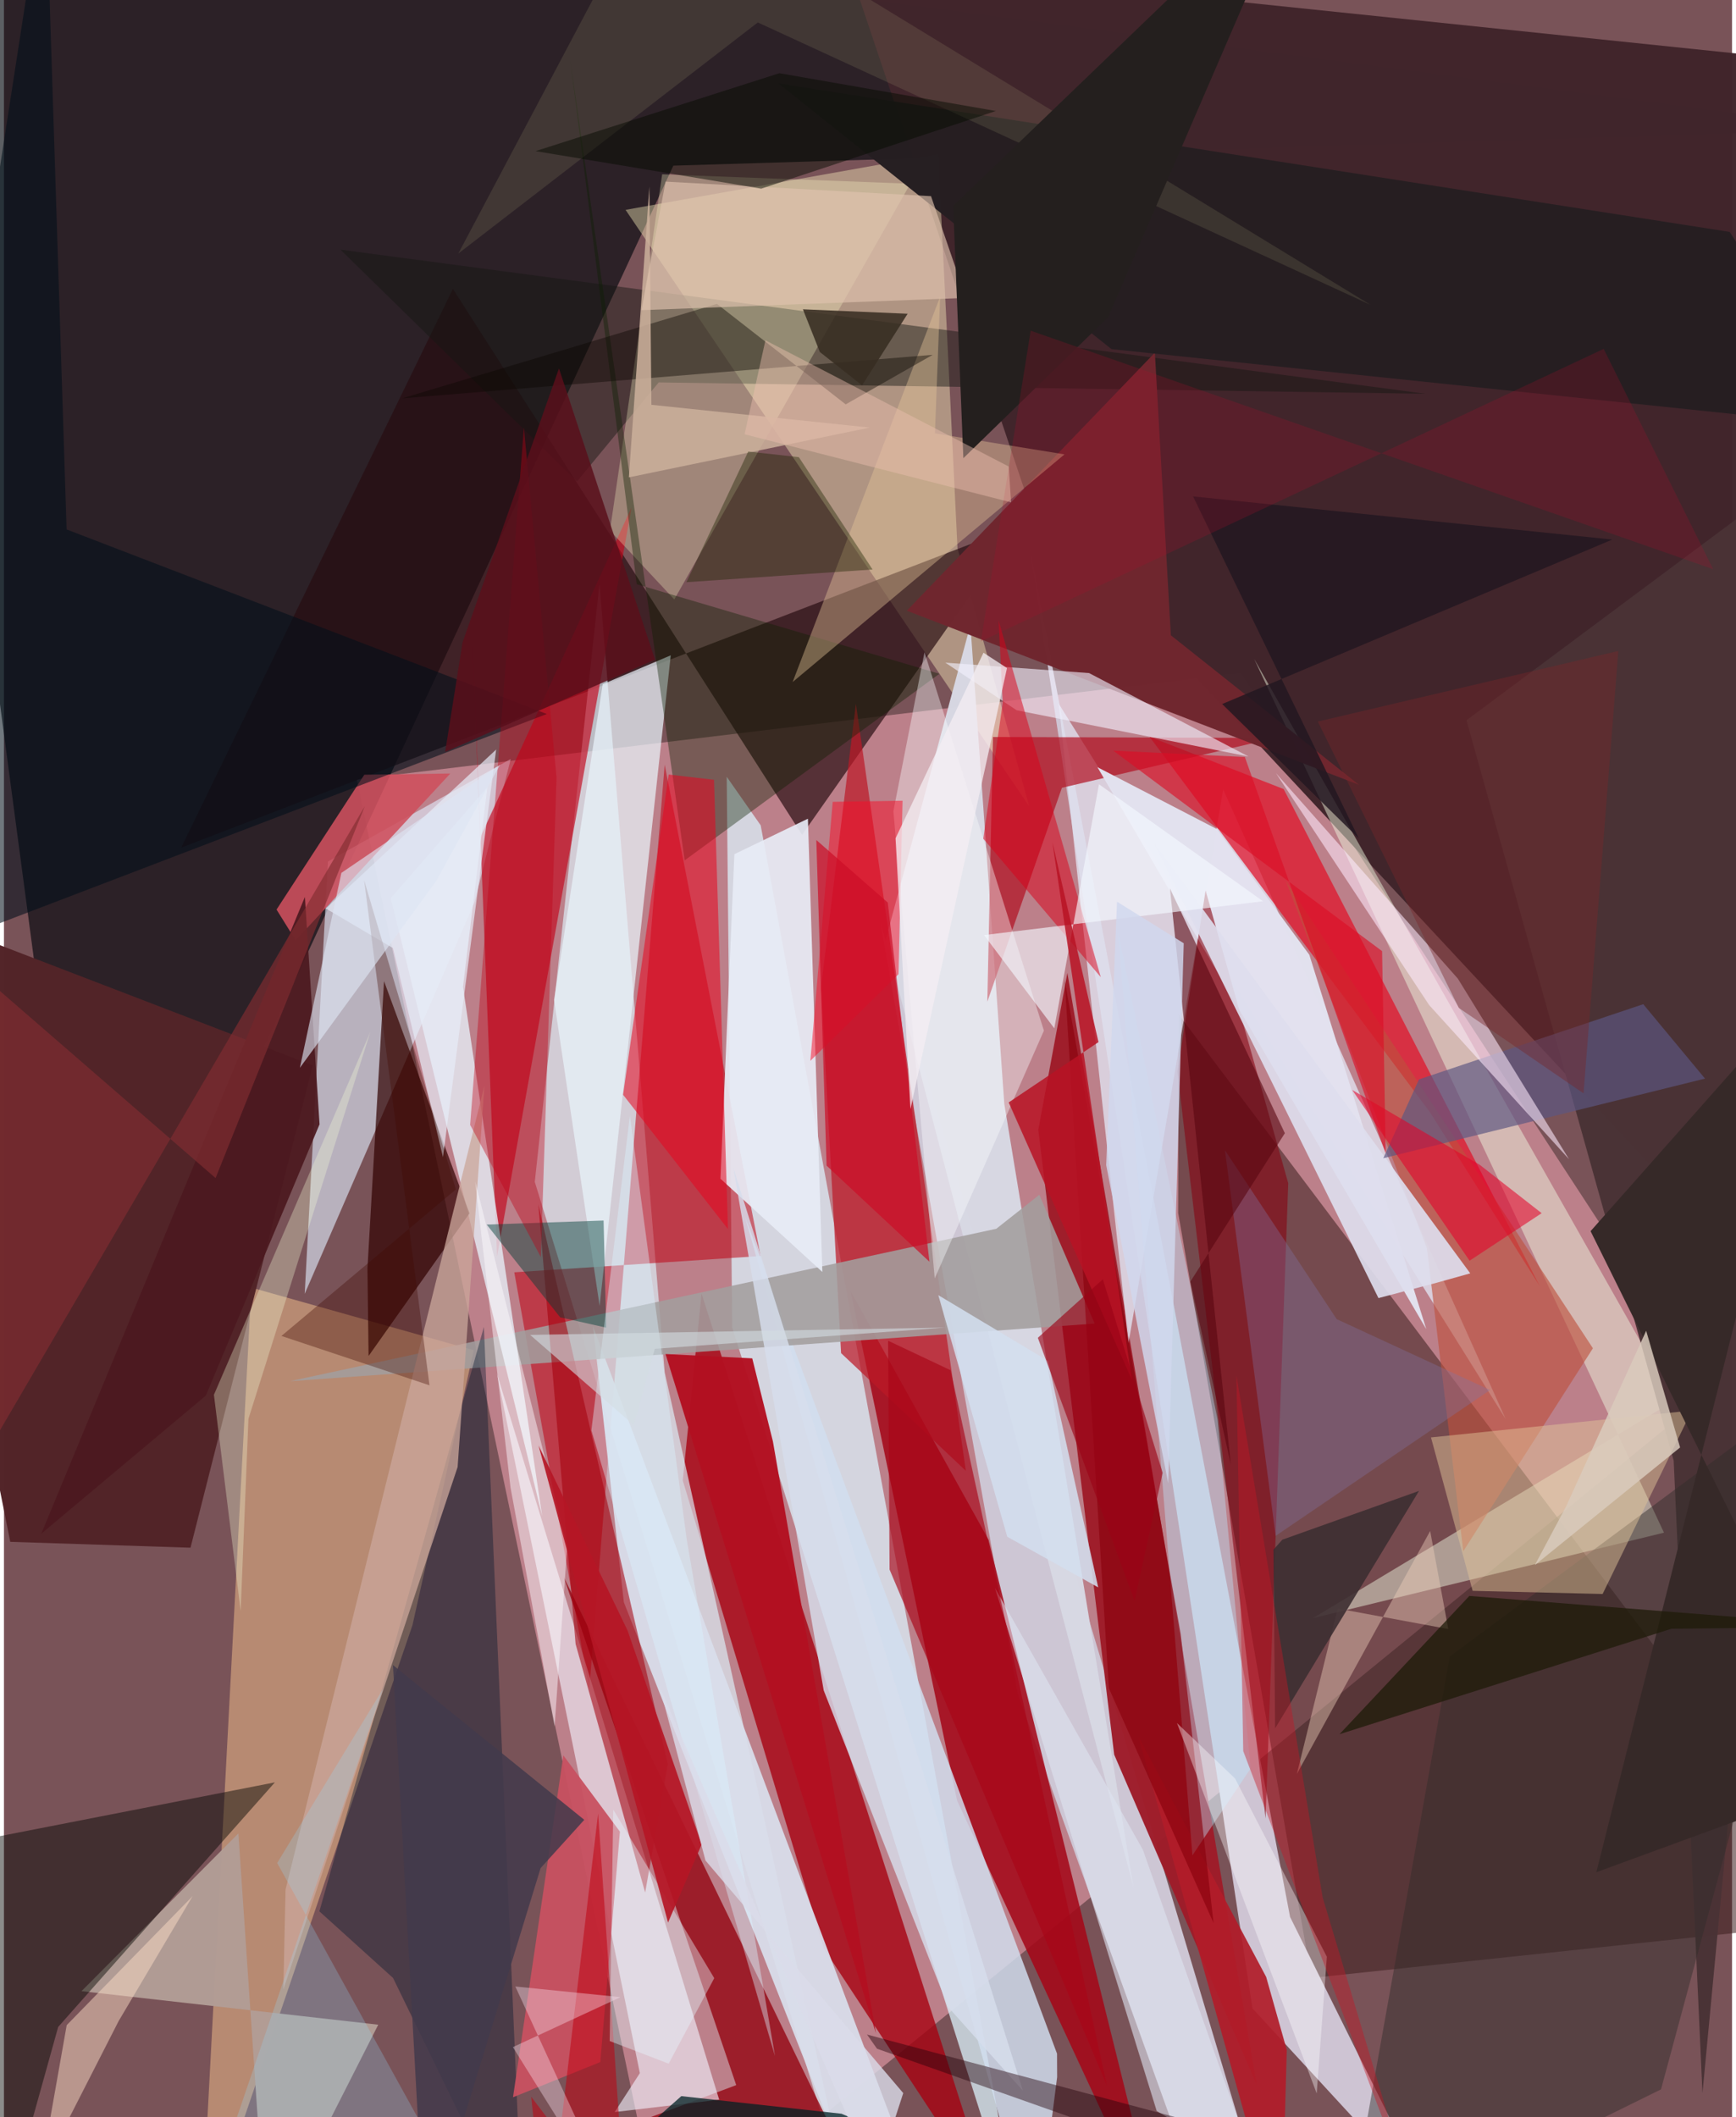 <svg xmlns="http://www.w3.org/2000/svg" width="228" height="278" viewBox="0 0 836 1024"><path fill="#795358" d="M0 0h836v1024H0z"/><path fill="#fcaabb" fill-opacity=".51" d="M598.308 325.451l227.033 347.887L319.292 1086 170.688 376.952z"/><path fill="#00050b" fill-opacity=".639" d="M898 62.666L323.835 80.113 43.654 683.057-55.492-62z"/><path fill="#40252b" fill-opacity=".984" d="M874.706 647.482L898 32.085 407.78-18.81l86.697 258.094z"/><path fill="#3d1f1f" fill-opacity=".557" d="M898 928.48l-265.538 28.192-64.408-370.014.231-96.036z"/><path fill="#cdc6d4" fill-opacity=".992" d="M615.454 1086H586.38l-95.947-266.658-66.596-373.696z"/><path fill="#a60010" fill-opacity=".788" d="M328.388 716.041l68.234 226.362 82.457 125.424-141.61-442.194z"/><path fill="#a40719" fill-opacity=".871" d="M461.111 870.912L561.063 1086l-84.757-341.3-66.677-120.115z"/><path fill="#dcf5ff" fill-opacity=".725" d="M492.572 1086L366.095 399.185l-16.445-23.483 2.662 266.401z"/><path fill="#9e1b29" fill-opacity=".965" d="M500.395 546.45l14.057-75.865 91.543 537.648-68.896-159.58z"/><path fill="#fff5c2" fill-opacity=".4" d="M496.006 390.025L300.711 101.498l151.264-26.943 9.323 190.607z"/><path fill="#e1efff" fill-opacity=".604" d="M227.603 436.468l17.559-69.377-88.443 49.601-11.224 209.091z"/><path fill="#cec4d3" fill-opacity=".992" d="M690.867 1065.704l-68.675-138.54-125.766-661.299 107.562 705.511z"/><path fill="#260d11" fill-opacity=".682" d="M386.097 403.789l105.085-149.727L85.73 409.99l131.455-270.273z"/><path fill="#def3fc" fill-opacity=".659" d="M256.8 571.636l31.296-289.144 31.566 381.295 90.956 408.26z"/><path fill="#efbb8a" fill-opacity=".529" d="M197.639 786.012l29.646-132.952-107.598-30.29-24.5 463.23z"/><path fill="#e1e2ef" fill-opacity=".792" d="M510.255 340.342L726.47 686.315 589.83 381.82l-45.817 267.86z"/><path fill="#d7d8e3" fill-opacity=".984" d="M426.522 454.655l119.918 458.19-62.492-378.857-16.406-231.726z"/><path fill="#bf0012" fill-opacity=".537" d="M246.883 615.372l36.25 201.826 36.505-447.353 46.4 237.645z"/><path fill="#bc1827" fill-opacity=".714" d="M465.323 711.368l-60.35-56.913-9.659-177.065 16.835-136.938z"/><path fill="#532529" fill-opacity=".996" d="M149.397 515.297L90.25 748.57l-87.202-2.84-62.074-310.523z"/><path fill="#940411" fill-opacity=".792" d="M308.627 1025.578l92.076 4.736-129.88-267.56 83.43 245.74z"/><path fill="#f0fae2" fill-opacity=".467" d="M633.18 782.658l169.901-41.361-198.226-422.53 203.1 358.758z"/><path fill="#4a3336" fill-opacity=".992" d="M821.693 1012.391l-13.931-305.974-100.24-358.043L898 206.424z"/><path fill="#d1deef" fill-opacity=".831" d="M509.446 993.273l.05 11.34-10.38 81.387L358.44 588.357z"/><path fill="#d9deeb" fill-opacity=".929" d="M299.886 774.955L284.95 641.467l148.405 394.3L422.536 1086z"/><path fill="#c2061b" fill-opacity=".655" d="M226.72 309.012l11.819 298.832 65.074-362.448-73.327 159.92z"/><path fill="#e21129" fill-opacity=".722" d="M689.864 537.952l53.125 84.119L619.087 381.65l-64.93-25.355z"/><path fill="#a29e9e" fill-opacity=".875" d="M480.058 594.313L138.381 668.03l389.272-27.864-26.768-62.29z"/><path fill="#e9f3fb" fill-opacity=".722" d="M266.116 483.657l22.05 147.96 34.407-314.658-32.93 13.974z"/><path fill="#f3f4fe" fill-opacity=".604" d="M307.63 1002.705l-12.175 18.821 50.56-5.974L238.488 664.43z"/><path fill="#b01121" fill-opacity=".702" d="M478.469 356.456l136.403.474-103.065 24.096-36.074 103.437z"/><path fill="#e2e1ee" fill-opacity=".988" d="M631.501 461.794l-44.677-60.778-57.83-29.956L688.08 642.873z"/><path fill="#860512" fill-opacity=".592" d="M581.313 430.7l-13.643 87.566 42.66 361.29 10.967-307.276z"/><path fill="#151713" fill-opacity=".455" d="M316.738 184.962l370.982 5.494-524.945-69.714L277.23 232.86z"/><path fill="#b19c95" fill-opacity=".98" d="M126.915 1086l54.162-106.723L37.508 963.05l75.902-76.289z"/><path fill="#e7eff9" fill-opacity=".78" d="M187.164 434.397l46.676-53.562-11.783 96.496 38.331 256.042z"/><path fill="#300201" fill-opacity=".706" d="M225.2 586.863l-41.335-112.317-8.018 138.942.54 42.35z"/><path fill="#ffffcb" fill-opacity=".294" d="M438.486 88.86L324.282 289.932l-31.123-33.293 25.262-172.317z"/><path fill="#00162d" fill-opacity=".384" d="M188.234 956.678L251.188 1086 232.18 641.793l-79.59 282.659z"/><path fill="#70272f" fill-opacity=".996" d="M556.784 170.565l7.726 136.696 90.988 72.318-218.725-84.198z"/><path fill="#a4000d" fill-opacity=".569" d="M321.157 853.222l-62.644-270.697 18.034 212.639 33.65 120.201z"/><path fill="#040500" fill-opacity=".459" d="M26.23 980.365L-3.204 1086-62 899.814l193.054-37.744z"/><path fill="#e8ecf6" fill-opacity=".914" d="M353.356 413.144l35.576-17.166 6.987 219.232-49.291-45.101z"/><path fill="#bd513d" fill-opacity=".624" d="M688.409 603.782l-68.325-177.79 148.613 226.12-62.725 98.159z"/><path fill="#ce505d" fill-opacity=".882" d="M141.129 454.816l-9.263-14.894 42.463-65.213 41.619-.584z"/><path fill="#c85160" fill-opacity=".945" d="M297.986 885.902l-27.364-36.877-24.363 165.345 42.232-17.015z"/><path fill="#f2f0fd" fill-opacity=".616" d="M489.909 343.516l-34.51-23.011 69.546 5.031 77.126 40.358z"/><path fill="#b31022" fill-opacity=".965" d="M372 697.16l-10.002-40.171-41.95-2.093L421.856 983.44z"/><path fill="#0d2000" fill-opacity=".38" d="M273.962 29.026l32.148 253.54 146.434 43.324-123.22 90.22z"/><path fill="#261f22" fill-opacity=".992" d="M834.873 112.171l60.837 94.236-359.92-37.55-161.17-128.53z"/><path fill="#dedeed" fill-opacity=".914" d="M693.338 620.351l-28.392 7.497L555.82 406.839l153.534 209.04z"/><path fill="#312d2b" fill-opacity=".459" d="M898 654.007l-96.365 356.549L648.58 1086l50.883-284.816z"/><path fill="#e3c499" fill-opacity=".478" d="M710.51 769.437l62.88 1.518 43.135-88.743-126.172 13.02z"/><path fill="#e50620" fill-opacity=".549" d="M350.259 594.46l-50.74-64.97 22.052-154.87 21.935 2.535z"/><path fill="#b11c29" fill-opacity=".925" d="M620.598 991.494l-9.986-35.334-61.738-116.042L617.946 1086z"/><path fill="#003f37" fill-opacity=".455" d="M290.081 590.331l-56.54 1.954 35.523 44.845 22.276 5.012z"/><path fill="#e4c498" fill-opacity=".408" d="M450.388 209.609l62.678 10.154-131.533 110.123 71.368-186.411z"/><path fill="#5c5781" fill-opacity=".675" d="M684.536 522.074l108.504-36.378 29.883 35.985-155.634 38.513z"/><path fill="#fafeff" fill-opacity=".392" d="M430.284 392.345l15.047-76.882 57.77 183.02-52.82 119.84z"/><path fill="#ffebff" fill-opacity=".565" d="M757.151 560.7l-53.797-87.37-87.976-99.361 74.093 112.153z"/><path fill="#000f1a" fill-opacity=".561" d="M262.632 345.338L-62 469.448 20.13-62l10.178 318.065z"/><path fill="#0c0701" fill-opacity=".412" d="M192.71 192.655l152.202-45.684 62.3 48.609 42.091-23.967z"/><path fill="#e40029" fill-opacity=".557" d="M714.029 563.44l29.87 23.332-34.867 22.988-56.798-82.596z"/><path fill="#8173a1" fill-opacity=".361" d="M615.213 742.84l103.725-70.538-74.186-34.275-54.078-81.714z"/><path fill="#caa69a" fill-opacity=".765" d="M136.226 913.903l-1.067 48.37 84.314-252.736 12.962-184.496z"/><path fill="#f90c27" fill-opacity=".498" d="M390.118 513.08l42.65-41.905 1.953-83.893-33.788.541z"/><path fill="#efd0bc" fill-opacity=".427" d="M698.736 787.912l-53.54-9.91-19.708 79.97 64.475-117.486z"/><path fill="#d90118" fill-opacity=".506" d="M473.764 405.643l56.846 66.973-49.424-172.514 1.986 39.952z"/><path fill="#bbe8ff" fill-opacity=".4" d="M603.099 855.33l-28.15 42.024-35.976-446.765 48.119 235.893z"/><path fill="#590610" fill-opacity=".592" d="M573.966 619.843l19.563 88.584-29.465-278.757 55.592 118.427z"/><path fill="#bf0016" fill-opacity=".388" d="M251.53 206.723l15.792 169.413-7.59 231.885-34.204-63.962z"/><path fill="#3d2e31" fill-opacity=".898" d="M614.96 835.924l69.602-114.822-66.108 23.59-4.308 4.831z"/><path fill="#8a010c" fill-opacity=".639" d="M513.133 473.96l21.394 342.567 50.655 113.597-15.91-139.812z"/><path fill="#dee3f0" fill-opacity=".608" d="M557.667 1021.022l-78.226-252.94 71.527 126.552 54.55 154.441z"/><path fill="#f2fbd6" fill-opacity=".318" d="M101.578 674.603l75.665-175.493-58.968 187.14-3.76 92.996z"/><path fill="#fedcc6" fill-opacity=".486" d="M55.483 977.511l35.793-60.43-60.92 62.414-12.78 72.297z"/><path fill="#362928" d="M770.349 905.528L898 858.788 767.566 595.466l112.91-127.474z"/><path fill="#cbaf9a" fill-opacity=".867" d="M313.214 195.792l105.58 11.007-116.482 24.083 9.925-140.624z"/><path fill="#fdfaff" fill-opacity=".467" d="M245.043 719.383l-17.058-147.904 44.51 176.28-6.11 87.24z"/><path fill="#f4f8ff" fill-opacity=".631" d="M474.127 452.261l33.999 45.112 21.615-118.061 79.379 56.596z"/><path fill="#e0c2ae" fill-opacity=".647" d="M465.38 144.075l-16.89-49.197-128.415-7.03-11.71 62.168z"/><path fill="#b81224" fill-opacity=".847" d="M507.2 407.284l38.443 260.012-59.586-134.094 43.451-29.168z"/><path fill="#022224" fill-opacity=".753" d="M405.19 1022.34L554.05 1086l-263.64-39.05 37.277-33.13z"/><path fill="#d6deec" fill-opacity=".816" d="M396.572 817.588L352.819 564.7l140.147 446.543-36.198-40.514z"/><path fill="#f8f9ae" fill-opacity=".102" d="M219.792 122.646l144.9-111.785L661.09 147.43 317.617-62z"/><path fill="#23000b" fill-opacity=".439" d="M600.222 1032.964l-182.701-48.938 4.83 6.864L691.372 1086z"/><path fill="#4c191f" fill-opacity=".933" d="M18.054 741.808L145.58 433.846l7.098 109.94-55.014 131.23z"/><path fill="#dacbbd" fill-opacity=".835" d="M810.871 700.083l-16.419-56.436-38.782 85.066-15.076 28.277z"/><path fill="#1e1b08" fill-opacity=".749" d="M806.703 787.75l91.297-.933-189.087-14.916-62.814 66.874z"/><path fill="#382d22" fill-opacity=".871" d="M415.125 186.408l-20.414-16.153-8.205-20.655 50.669 2.148z"/><path fill="#a80618" fill-opacity=".655" d="M533.578 1008.74L428.432 759.127l-.707-110.668 30.216 14.267z"/><path fill="#241f1e" d="M459.199 99.575l4.927 122.036 70.045-68.182L627.28-62z"/><path fill="#1d2401" fill-opacity=".4" d="M384.548 221.116l35.664 54.334-90.086 6.132 29.943-63.182z"/><path fill="#fefcff" fill-opacity=".384" d="M639.98 946.418l-4.906 66.103-67.597-179.132 28.09 26.781z"/><path fill="#231721" fill-opacity=".839" d="M589.343 340.51l66.09 65.01-80.172-165.425 202.814 20.865z"/><path fill="#e7ecf7" fill-opacity=".694" d="M188.183 458.541l-32.5-19.144 82.435-76.88-25.729 197.15z"/><path fill="#dbf4ff" fill-opacity=".408" d="M284.175 691.792l18.637-152.175 27.473 204.806 42.728 250.03z"/><path fill="#822d32" fill-opacity=".655" d="M174.56 389.927L-62 794.516v-367.28l164.374 142.557z"/><path fill="#cc0e27" fill-opacity=".706" d="M397.965 563.775l-4.971-157.492 34.558 30.231 20.173 173.75z"/><path fill="#420a00" fill-opacity=".345" d="M205.857 670.03l-31.63-244.346 44.388 149.612-84.381 70.86z"/><path fill="#5a0f1b" fill-opacity=".835" d="M314.945 319.017l-101.517 44.678 8.437-53.033 46.633-132.475z"/><path fill="#94dcfd" fill-opacity=".247" d="M183.427 816.76l-51.243 84.308 73.439 133.045L91.568 1086z"/><path fill="#c61625" fill-opacity=".416" d="M599.53 846.95l-3.297-181.612 41.72 252.398 43.271 144.487z"/><path fill="#c00010" fill-opacity=".533" d="M300.97 1074.787l-45.892-60.662 7.485 71.875 24.879-208.875z"/><path fill="#e7f7ff" fill-opacity=".404" d="M294.766 875.242l48.858 81.526-22.05 41.355-28.536-10.948z"/><path fill="#d0d8ed" fill-opacity=".82" d="M570.74 456.218l-7.514 261.142-29.998-153.852 5.245-127.387z"/><path fill="#a60e2c" fill-opacity=".235" d="M773.894 168.744l52.961 106.553-330.154-115.353-24.095 150.258z"/><path fill="#d3deee" fill-opacity=".867" d="M529.373 767.764l-44.005-24.495-33.348-116.838 53.06 31.788z"/><path fill="#77272a" fill-opacity=".424" d="M703.8 487.471l-68.18-138.478 145.371-34.148-16.836 213.991z"/><path fill="#dee6f4" fill-opacity=".627" d="M143.168 516.45l20.06-94.258 76.765-52.304-30.793 56.136z"/><path fill="#9b0316" fill-opacity=".627" d="M531.625 618.743l-31.465 28.302 46.79 127.193 13.596-61.87z"/><path fill="#050c00" fill-opacity=".482" d="M366.349 91.25l113.503-37.56-104.746-18.282L257.16 73.092z"/><path fill="#b61625" fill-opacity=".918" d="M337.526 892.08l-16.256 37.79-62.647-230.733 43.068 89.509z"/><path fill="#fbe3ef" fill-opacity=".38" d="M301.976 1079.51L247.394 960.8l50.885 5.148-52.075 24.17z"/><path fill="#423a4b" fill-opacity=".851" d="M280.739 880.184l-92.545-74.836L203.601 1086l56.02-182.477z"/><path fill="#f4eef3" fill-opacity=".753" d="M431.33 405.462l7.207 130.937 46.706-213.297-11.38-7.405z"/><path fill="#edbfb0" fill-opacity=".439" d="M368.382 164.593l117.7 61.048 1.134 17.334L358.3 210.046z"/><path fill="#dbdce9" fill-opacity=".8" d="M435.054 1012.357l-13.613 41.924-104.286-238.583 22.217 84.167z"/><path fill="#d4dee2" fill-opacity=".592" d="M455.615 642.091l-140.77 10.292-10.138 36.879-50.158-43.618z"/><path fill="#dc0d26" fill-opacity=".627" d="M666.7 460.024L536.633 363.06l63.675 3.083 68.146 191.888z"/></svg>